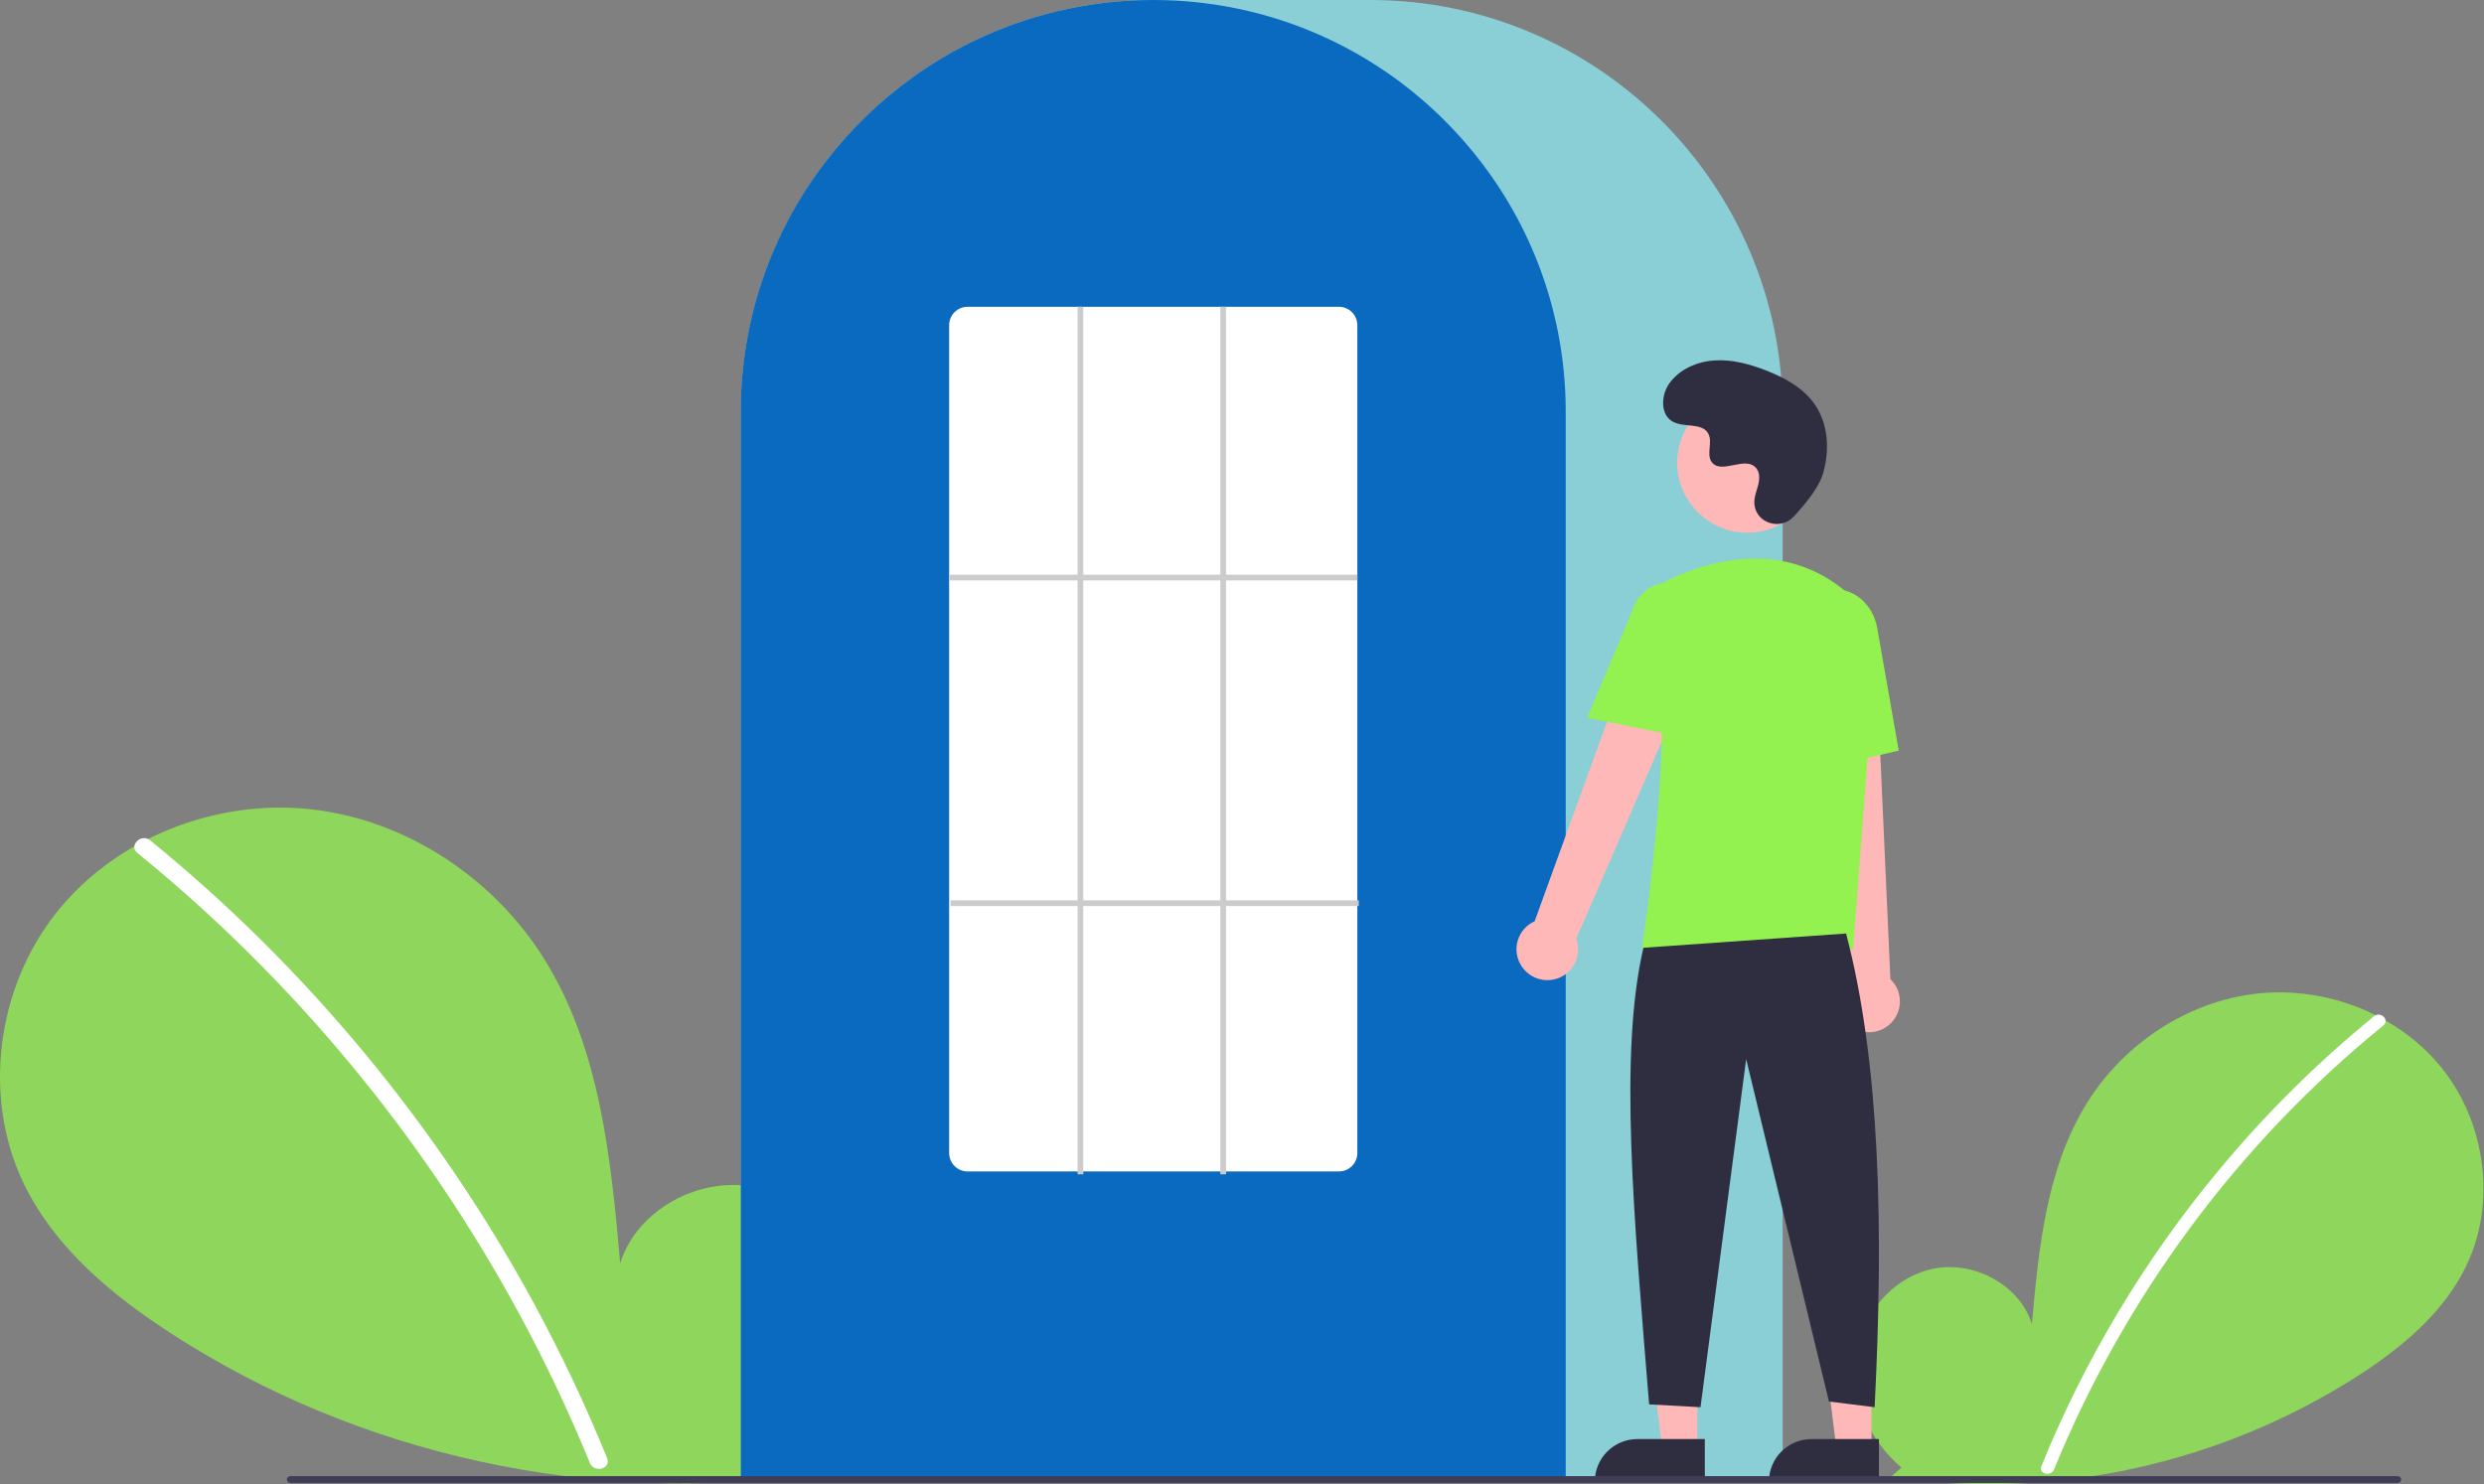 <svg width="793" height="474" viewBox="0 0 793 474" fill="none" xmlns="http://www.w3.org/2000/svg">
<rect x="0" y="0" width="793" height="474" fill="#808080" stroke="none"/>
<g clip-path="url(#clip0_60_35)">
<path d="M607.007 468.64C596.857 460.063 590.691 446.514 592.308 433.324C593.925 420.133 603.94 408.008 616.93 405.207C629.92 402.406 644.728 410.159 648.674 422.849C650.845 398.384 653.347 372.894 666.354 352.06C678.132 333.195 698.531 319.696 720.639 317.281C742.747 314.866 766.024 323.987 779.812 341.437C793.6 358.886 796.976 384.254 787.319 404.288C780.205 419.046 767.099 430.029 753.368 438.965C708.995 467.595 655.775 479.237 603.502 471.75L607.007 468.64Z" fill="#94F250" fill-opacity="0.75"/>
<path d="M757.95 324.493C739.708 339.352 722.973 355.969 707.987 374.106C684.534 402.394 665.556 434.109 651.713 468.147C650.699 470.63 654.732 471.711 655.734 469.255C678.383 413.936 714.54 365.179 760.899 327.442C762.98 325.747 760.015 322.812 757.95 324.493Z" fill="white"/>
<path d="M255.224 466.31C269.165 454.529 277.634 435.92 275.413 417.803C273.192 399.686 259.437 383.032 241.595 379.185C223.753 375.337 203.414 385.987 197.995 403.416C195.012 369.813 191.576 334.803 173.71 306.187C157.534 280.276 129.515 261.736 99.15 258.419C68.785 255.102 36.814 267.629 17.876 291.597C-1.062 315.564 -5.699 350.407 7.565 377.923C17.336 398.193 35.337 413.278 54.198 425.551C114.37 464.705 189.014 481.035 260.039 470.582" fill="#94F250" fill-opacity="0.75"/>
<path d="M47.904 268.324C72.959 288.732 95.945 311.556 116.528 336.467C137.114 361.353 155.239 388.177 170.646 416.562C179.258 432.484 186.995 448.865 193.821 465.632C195.213 469.042 189.674 470.527 188.298 467.154C176.207 437.595 161.248 409.293 143.636 382.652C126.11 356.108 106.05 331.327 83.738 308.657C71.118 295.84 57.804 283.728 43.854 272.374C40.995 270.045 45.068 266.015 47.904 268.324L47.904 268.324Z" fill="white"/>
<path d="M569.104 472.962H236.481V131.682C236.481 59.072 295.553 0 368.163 0H437.422C510.032 0 569.104 59.072 569.104 131.682V472.962Z" fill="#8DE8F2" fill-opacity="0.75"/>
<path d="M499.845 472.962H236.481V131.682C236.408 103.86 245.218 76.74 261.629 54.273C262.234 53.448 262.837 52.634 263.459 51.829C271.397 41.419 280.843 32.25 291.485 24.627C292.087 24.189 292.69 23.759 293.303 23.33C302.208 17.167 311.841 12.129 321.983 8.331C322.585 8.102 323.199 7.874 323.812 7.654C332.984 4.381 342.492 2.139 352.161 0.969C352.76 0.887 353.375 0.823 353.991 0.759C363.413 -0.248 372.915 -0.248 382.337 0.759C382.951 0.823 383.566 0.887 384.173 0.97C393.839 2.14 403.344 4.382 412.514 7.654C413.128 7.874 413.741 8.102 414.345 8.331C424.362 12.082 433.881 17.044 442.692 23.108C443.304 23.529 443.917 23.959 444.52 24.389C450.486 28.647 456.089 33.391 461.273 38.572C465.43 42.728 469.304 47.158 472.869 51.832C473.489 52.634 474.093 53.448 474.696 54.271C491.107 76.739 499.918 103.859 499.845 131.682V472.962Z" fill="#0A6ABF"/>
<path d="M478.43 320.321C486.483 320.321 493.011 313.793 493.011 305.74C493.011 297.687 486.483 291.159 478.43 291.159C470.378 291.159 463.85 297.687 463.85 305.74C463.85 313.793 470.378 320.321 478.43 320.321Z" fill="#0A6ABF"/>
<path d="M541.855 462.74H530.683L525.367 419.647L541.857 419.648L541.855 462.74Z" fill="#FFB8B8"/>
<path d="M522.703 459.548H544.249V473.114H509.136C509.136 471.333 509.487 469.569 510.169 467.923C510.851 466.277 511.85 464.781 513.11 463.521C514.369 462.262 515.865 461.262 517.511 460.581C519.157 459.899 520.921 459.548 522.703 459.548Z" fill="#2F2E41"/>
<path d="M597.444 462.74H586.272L580.956 419.647L597.446 419.648L597.444 462.74Z" fill="#FFB8B8"/>
<path d="M578.291 459.548H599.838V473.114H564.725C564.725 471.333 565.076 469.569 565.758 467.923C566.44 466.277 567.439 464.781 568.699 463.521C569.958 462.262 571.454 461.262 573.1 460.581C574.746 459.899 576.51 459.548 578.291 459.548Z" fill="#2F2E41"/>
<path d="M485.81 308.628C485.006 307.444 484.472 306.098 484.244 304.685C484.017 303.272 484.102 301.826 484.494 300.45C484.886 299.073 485.575 297.8 486.513 296.718C487.45 295.637 488.613 294.774 489.92 294.191L527.899 189.513L546.587 199.712L503.223 299.745C504.058 302.006 504.034 304.494 503.156 306.738C502.279 308.982 500.608 310.827 498.462 311.921C496.316 313.016 493.842 313.286 491.51 312.679C489.178 312.072 487.15 310.631 485.81 308.628Z" fill="#FFB8B8"/>
<path d="M591.737 328.297C590.496 327.585 589.425 326.61 588.601 325.44C587.778 324.269 587.22 322.933 586.969 321.524C586.718 320.115 586.778 318.668 587.147 317.285C587.515 315.902 588.182 314.616 589.101 313.519L577.335 202.788L598.603 203.76L603.493 312.678C605.234 314.344 606.303 316.591 606.499 318.992C606.694 321.394 606.002 323.784 604.553 325.709C603.104 327.634 600.999 328.961 598.637 329.438C596.275 329.915 593.82 329.509 591.737 328.297Z" fill="#FFB8B8"/>
<path d="M557.81 170.124C570.171 170.124 580.192 160.103 580.192 147.742C580.192 135.38 570.171 125.359 557.81 125.359C545.448 125.359 535.427 135.38 535.427 147.742C535.427 160.103 545.448 170.124 557.81 170.124Z" fill="#FFB8B8"/>
<path d="M591.595 303.114H524.116L524.197 302.589C524.319 301.804 536.224 223.817 527.443 198.304C526.562 195.796 526.64 193.052 527.661 190.598C528.682 188.145 530.574 186.156 532.974 185.014H532.974C545.525 179.104 569.615 171.826 589.949 189.488C592.941 192.129 595.277 195.431 596.773 199.131C598.27 202.832 598.884 206.829 598.569 210.808L591.595 303.114Z" fill="#94F250"/>
<path d="M537.076 235.343L506.696 229.179L520.936 195.434C521.789 192.166 523.902 189.369 526.814 187.657C529.726 185.945 533.197 185.458 536.468 186.302C539.738 187.146 542.54 189.253 544.259 192.161C545.978 195.068 546.474 198.539 545.638 201.811L537.076 235.343Z" fill="#94F250"/>
<path d="M575.985 246.786L574.158 204.92C572.773 197.05 577.279 189.61 584.208 188.394C591.138 187.182 597.906 192.641 599.297 200.569L606.162 239.689L575.985 246.786Z" fill="#94F250"/>
<path d="M589.349 298.102C600.207 339.453 601.391 392.028 598.462 449.377L583.881 447.554L557.454 338.199L542.873 449.377L526.47 448.465C521.569 388.293 516.798 336.635 524.647 302.658L589.349 298.102Z" fill="#2F2E41"/>
<path d="M572.557 165.039C568.382 169.487 560.627 167.099 560.083 161.023C560.04 160.551 560.043 160.076 560.092 159.605C560.373 156.914 561.928 154.47 561.556 151.628C561.471 150.921 561.208 150.247 560.79 149.67C557.463 145.214 549.652 151.663 546.512 147.629C544.586 145.156 546.85 141.262 545.372 138.498C543.422 134.849 537.645 136.649 534.023 134.651C529.992 132.428 530.233 126.244 532.887 122.483C536.122 117.896 541.795 115.448 547.397 115.095C553 114.742 558.563 116.257 563.794 118.295C569.736 120.611 575.629 123.812 579.286 129.037C583.734 135.392 584.162 143.935 581.937 151.365C580.584 155.885 575.967 161.407 572.557 165.039Z" fill="#2F2E41"/>
<path d="M765.471 473.549H92.667C92.38 473.548 92.105 473.433 91.902 473.23C91.699 473.027 91.585 472.751 91.585 472.464C91.585 472.177 91.699 471.901 91.902 471.698C92.105 471.494 92.38 471.38 92.667 471.379H765.471C765.759 471.38 766.034 471.494 766.237 471.698C766.44 471.901 766.553 472.177 766.553 472.464C766.553 472.751 766.44 473.027 766.237 473.23C766.034 473.433 765.759 473.548 765.471 473.549Z" fill="#3F3D56"/>
<path d="M427.398 374.087H308.929C307.369 374.095 305.869 373.485 304.759 372.389C303.648 371.293 303.018 369.801 303.006 368.241V103.811C303.018 102.251 303.648 100.759 304.759 99.663C305.869 98.567 307.369 97.956 308.929 97.964H427.398C428.958 97.956 430.458 98.567 431.568 99.663C432.679 100.759 433.309 102.251 433.321 103.811V368.241C433.309 369.801 432.679 371.293 431.568 372.389C430.458 373.485 428.958 374.095 427.398 374.087Z" fill="white"/>
<path d="M433.321 183.525H303.006V185.348H433.321V183.525Z" fill="#CCCCCC"/>
<path d="M433.777 287.514H303.461V289.336H433.777V287.514Z" fill="#CCCCCC"/>
<path d="M345.837 97.964H344.014V374.998H345.837V97.964Z" fill="#CCCCCC"/>
<path d="M391.401 97.964H389.579V374.998H391.401V97.964Z" fill="#CCCCCC"/>
</g>
<defs>
<clipPath id="clip0_60_35">
<rect width="792.827" height="474" fill="white"/>
</clipPath>
</defs>
</svg>

